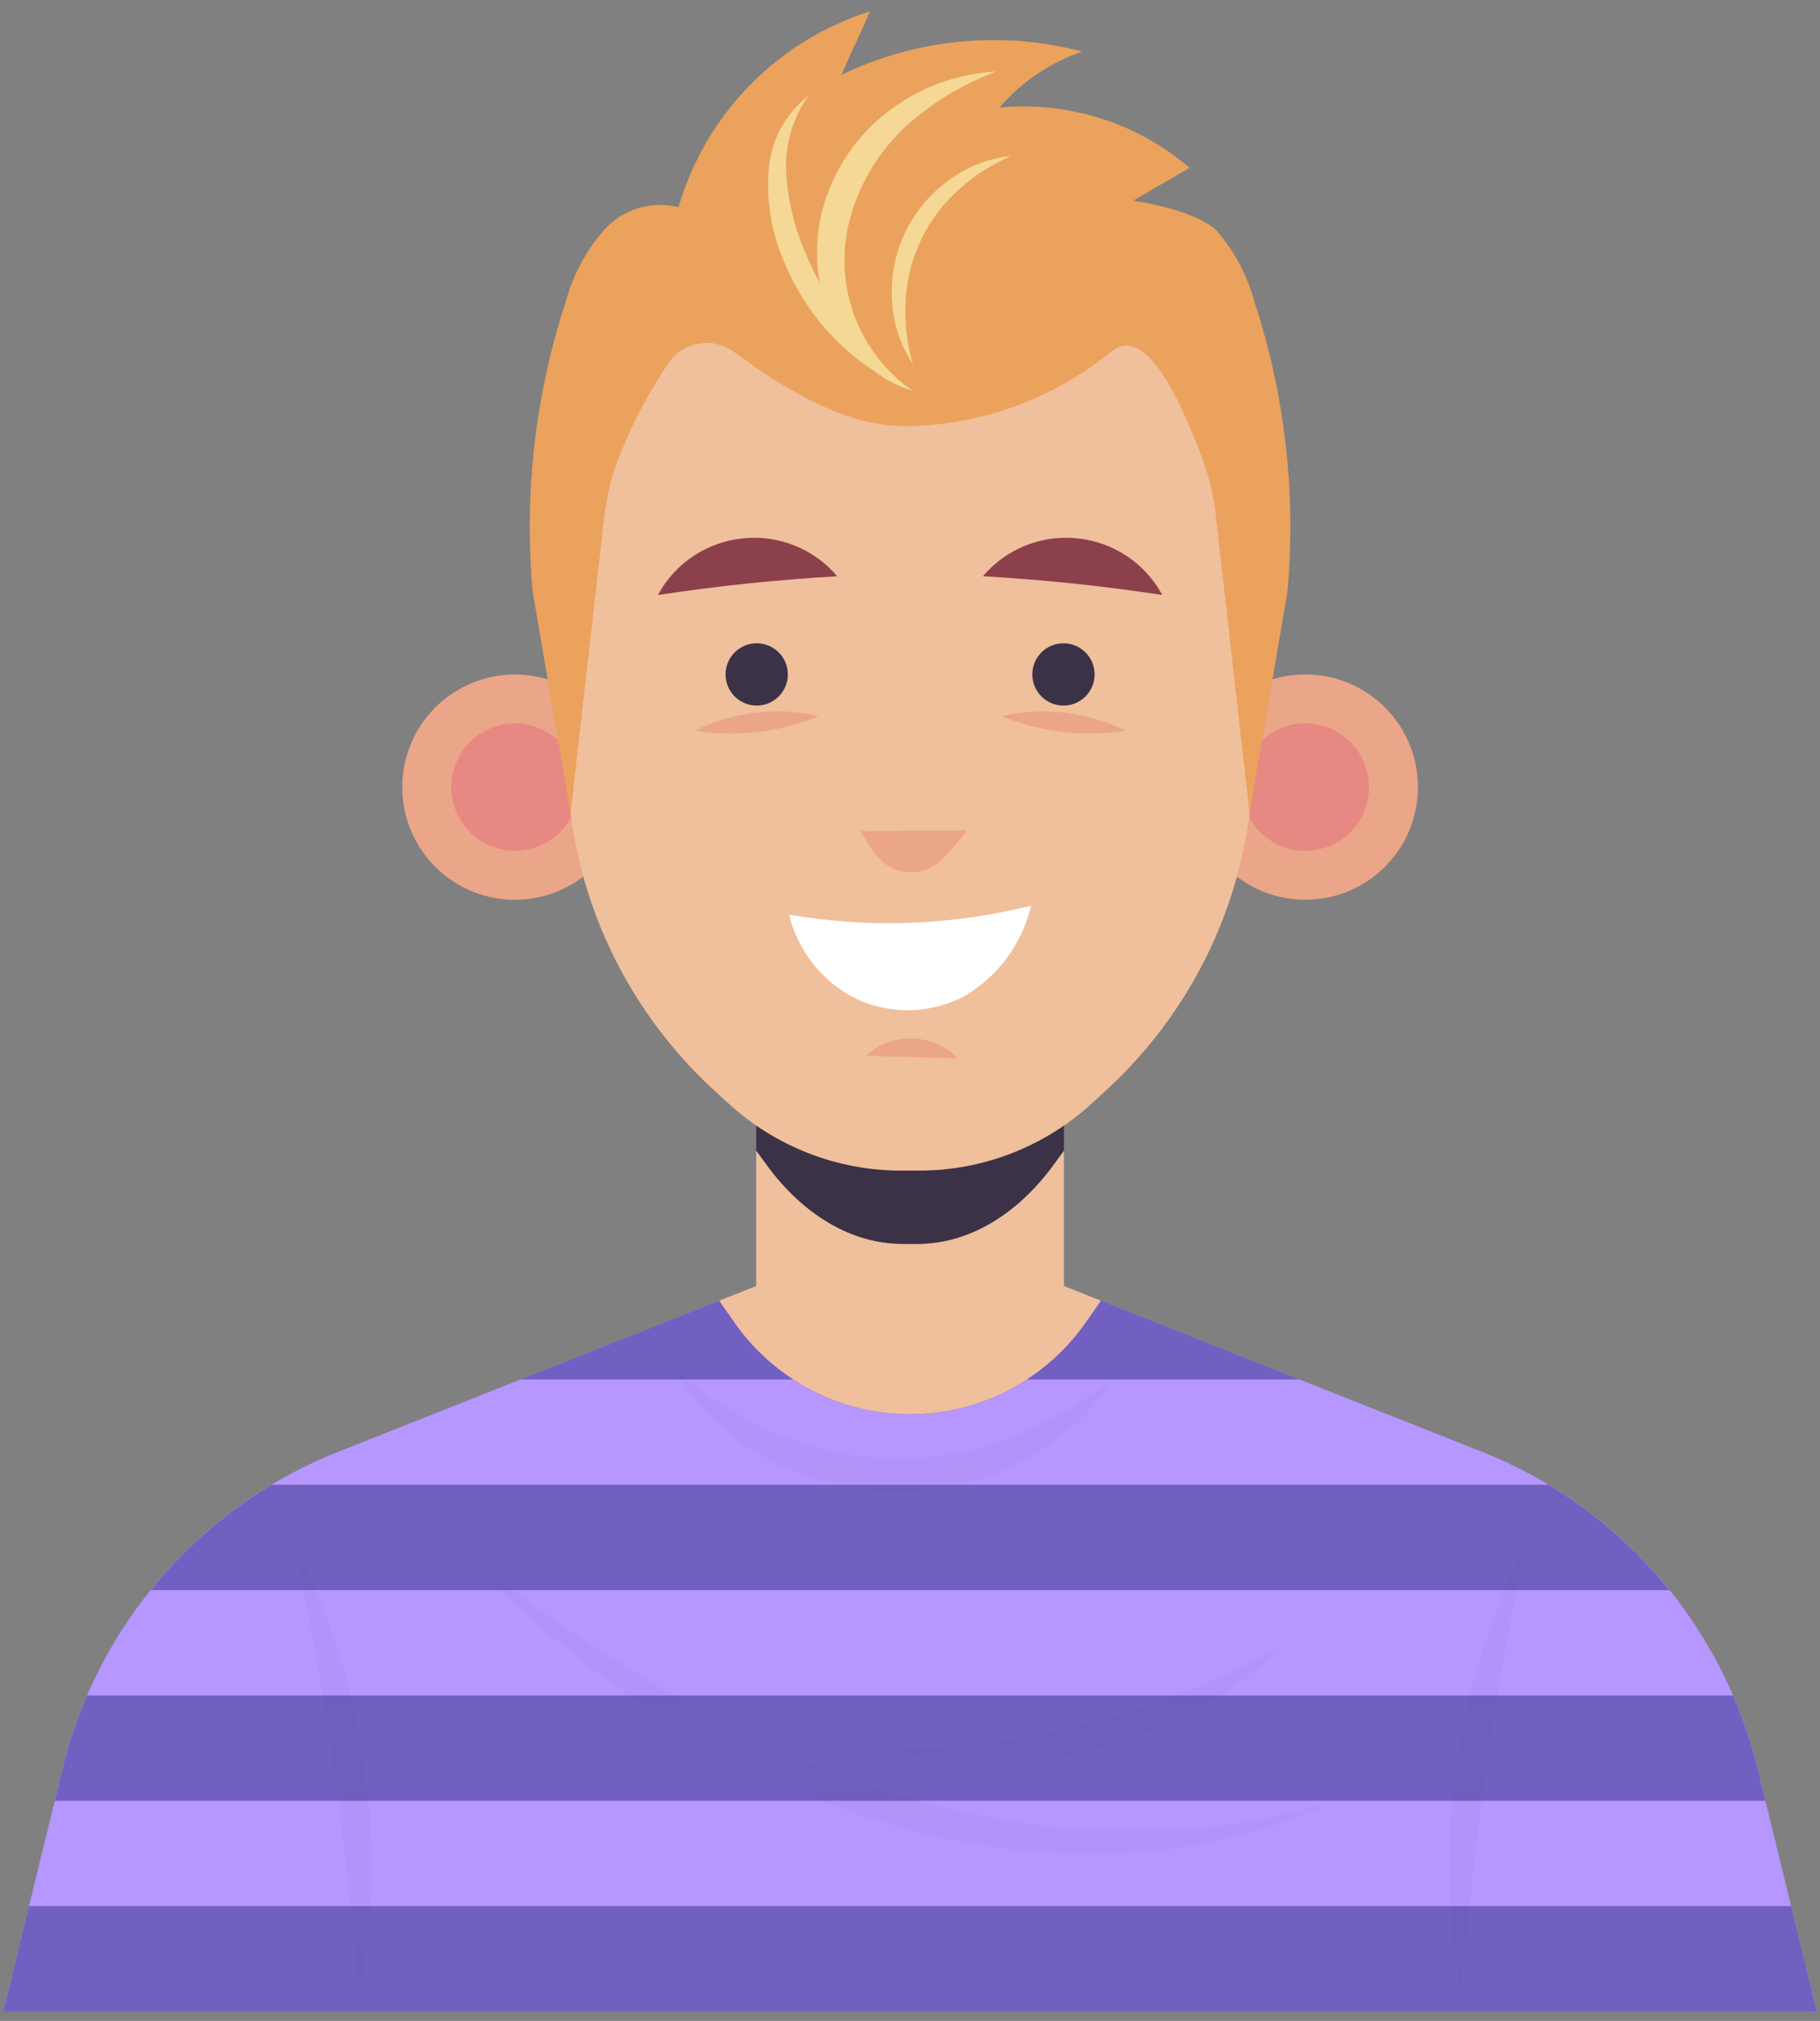 <svg width="145" height="161" viewBox="0 0 145 161" fill="none" xmlns="http://www.w3.org/2000/svg">
<rect x="0" y="0" width="145" height="161" fill="#808080" stroke="none"/>
<path d="M83.975 92.749C81 96.837 77.112 99.104 73.075 99.104H71.936C67.901 99.104 64.012 96.837 61.036 92.749L60.245 91.662V102.454L57.291 103.626L58.508 105.369C60.08 107.623 62.174 109.465 64.611 110.736C67.048 112.007 69.756 112.671 72.504 112.671C75.253 112.671 77.961 112.007 80.398 110.736C82.835 109.465 84.928 107.623 86.501 105.369L87.717 103.626L84.764 102.454V91.662L83.975 92.749Z" fill="#F0BF9C"/>
<path d="M71.936 99.1H73.077C77.112 99.1 81 96.833 83.977 92.745L84.768 91.658V77.348H60.247V91.658L61.038 92.745C64.012 96.837 67.9 99.1 71.936 99.1Z" fill="#3C3247"/>
<path d="M140.011 140.845C138.633 135.203 135.924 129.973 132.111 125.593C128.297 121.213 123.49 117.81 118.091 115.669L87.719 103.626L86.503 105.369C84.93 107.623 82.837 109.465 80.4 110.736C77.963 112.007 75.255 112.671 72.507 112.671C69.758 112.671 67.05 112.007 64.613 110.736C62.176 109.465 60.083 107.623 58.51 105.369L57.293 103.626L26.922 115.669C21.523 117.81 16.715 121.213 12.902 125.593C9.088 129.973 6.378 135.203 5 140.845L0.262 160.245H144.749L140.011 140.845Z" fill="#B696FF"/>
<path d="M5 140.845L4.361 143.465H140.651L140.011 140.845C139.525 138.87 138.874 136.939 138.066 135.073H6.947C6.138 136.939 5.487 138.87 5 140.845V140.845Z" fill="#7160C1"/>
<path d="M0.263 160.249H144.749L142.7 151.857H2.313L0.263 160.249Z" fill="#7160C1"/>
<path d="M87.719 103.626L86.503 105.369C85.247 107.166 83.656 108.704 81.818 109.898H103.536L87.719 103.626Z" fill="#7160C1"/>
<path d="M58.51 105.369L57.293 103.626L41.477 109.9H63.194C61.356 108.705 59.766 107.166 58.51 105.369Z" fill="#7160C1"/>
<path d="M12.01 126.681H133C130.309 123.337 127.046 120.496 123.364 118.289H21.646C17.964 120.495 14.701 123.337 12.01 126.681V126.681Z" fill="#7160C1"/>
<g opacity="0.3">
<g opacity="0.3">
<path opacity="0.3" d="M88.976 109.5C86.609 111.52 83.933 113.147 81.05 114.318C77.891 115.634 74.493 116.276 71.072 116.205C67.651 116.134 64.282 115.35 61.181 113.904C58.35 112.613 55.744 110.876 53.463 108.76C55.097 111.603 57.423 113.986 60.226 115.688C63.467 117.712 67.194 118.822 71.014 118.902C74.833 118.982 78.604 118.028 81.926 116.141C84.799 114.559 87.225 112.274 88.976 109.5Z" fill="#3C3247"/>
</g>
<g opacity="0.3">
<path opacity="0.3" d="M28.671 158.78C29.784 152.811 29.892 146.698 28.99 140.693C28.18 134.675 26.37 128.835 23.635 123.414C24.491 128.366 25.735 134.669 26.625 141.03C27.544 147.387 28.11 153.786 28.671 158.78Z" fill="#3C3247"/>
</g>
<g opacity="0.3">
<path opacity="0.3" d="M116.342 158.78C114.194 146.756 115.959 134.36 121.377 123.414C120.522 128.366 119.277 134.669 118.387 141.03C117.468 147.387 116.9 153.786 116.342 158.78Z" fill="#3C3247"/>
</g>
<g opacity="0.3">
<path opacity="0.3" d="M106.046 143.612C100.413 145.275 94.551 146.025 88.681 145.835C82.068 145.607 75.527 144.393 69.272 142.235C63.008 140.025 56.996 137.157 51.337 133.679C45.853 130.37 40.951 126.834 36.73 123.709C40.895 127.964 45.448 131.822 50.33 135.232C55.921 139.162 62.026 142.304 68.473 144.57C74.968 146.817 81.817 147.872 88.687 147.683C94.691 147.531 100.6 146.145 106.046 143.612V143.612Z" fill="#3C3247"/>
</g>
<g opacity="0.3">
<path opacity="0.3" d="M101.92 131.311C97.16 133.854 92.128 135.851 86.92 137.263C81.684 138.571 76.316 139.283 70.92 139.385C73.427 140.095 76.019 140.46 78.625 140.471C84.618 140.519 90.517 138.982 95.725 136.018C97.993 134.736 100.077 133.153 101.92 131.311V131.311Z" fill="#3C3247"/>
</g>
</g>
<path d="M49.756 64.774C50.896 59.951 47.91 55.116 43.087 53.976C38.263 52.836 33.429 55.822 32.288 60.645C31.148 65.469 34.134 70.303 38.958 71.444C43.781 72.584 48.616 69.598 49.756 64.774Z" fill="#EBA588"/>
<path d="M46.1 62.706C46.1 63.709 45.802 64.69 45.245 65.524C44.687 66.358 43.895 67.008 42.968 67.392C42.041 67.776 41.021 67.876 40.037 67.68C39.053 67.485 38.149 67.002 37.44 66.292C36.73 65.583 36.247 64.679 36.051 63.695C35.856 62.711 35.956 61.691 36.34 60.764C36.724 59.837 37.374 59.045 38.208 58.487C39.042 57.93 40.023 57.632 41.026 57.632C42.372 57.632 43.662 58.167 44.614 59.118C45.565 60.07 46.1 61.36 46.1 62.706Z" fill="#E78882"/>
<path d="M110.339 69.053C113.844 65.548 113.844 59.864 110.339 56.359C106.834 52.854 101.15 52.854 97.645 56.359C94.14 59.864 94.14 65.548 97.645 69.053C101.15 72.558 106.834 72.558 110.339 69.053Z" fill="#EBA588"/>
<path d="M98.918 62.706C98.918 63.71 99.216 64.691 99.773 65.525C100.331 66.359 101.123 67.01 102.05 67.394C102.978 67.778 103.998 67.878 104.982 67.682C105.967 67.487 106.871 67.003 107.58 66.293C108.29 65.584 108.773 64.68 108.969 63.695C109.164 62.711 109.064 61.691 108.679 60.764C108.295 59.836 107.645 59.044 106.81 58.487C105.976 57.929 104.995 57.632 103.991 57.632C103.325 57.632 102.665 57.763 102.049 58.018C101.434 58.273 100.875 58.647 100.403 59.118C99.932 59.589 99.559 60.149 99.304 60.764C99.049 61.38 98.918 62.04 98.918 62.706V62.706Z" fill="#E78882"/>
<path d="M72.506 16.857C65.254 16.857 58.299 19.738 53.171 24.866C48.043 29.993 45.161 36.948 45.16 44.2V60.183C45.16 65.202 46.204 70.165 48.225 74.759C50.246 79.353 53.2 83.476 56.9 86.867L58.039 87.911C61.792 91.351 66.699 93.26 71.79 93.26H73.23C78.321 93.26 83.228 91.351 86.981 87.911L88.12 86.867C91.819 83.476 94.772 79.354 96.793 74.761C98.814 70.168 99.857 65.205 99.857 60.187V44.2C99.856 40.609 99.149 37.053 97.774 33.735C96.399 30.417 94.384 27.403 91.844 24.864C89.305 22.325 86.29 20.311 82.972 18.937C79.653 17.563 76.097 16.857 72.506 16.857Z" fill="#F0BF9C"/>
<path d="M88.546 28C91.31 25.729 94.146 32.112 95.806 36.576C96.333 37.998 96.685 39.48 96.854 40.987L99.554 64.787L102.571 47.14C103.273 39.344 102.379 31.486 99.942 24.047C99.373 21.933 98.33 19.977 96.892 18.327C94.892 16.583 90.277 15.999 90.277 15.999C91.777 15.061 93.265 14.299 94.765 13.362C92.691 11.588 90.281 10.249 87.678 9.427C85.076 8.605 82.334 8.315 79.617 8.575C81.382 6.526 83.659 4.984 86.217 4.106C79.81 2.425 73.013 3.082 67.047 5.96C67.753 4.247 68.599 2.619 69.304 0.906C65.679 2.056 62.392 4.08 59.733 6.799C57.074 9.519 55.124 12.85 54.055 16.5C52.993 16.238 51.88 16.269 50.834 16.591C49.789 16.913 48.851 17.514 48.121 18.328C46.683 19.978 45.639 21.934 45.07 24.048C42.634 31.487 41.739 39.345 42.441 47.141L45.458 64.788L48.139 41.168C48.34 39.4 48.789 37.668 49.473 36.025C50.489 33.49 51.782 31.076 53.328 28.825C53.615 28.434 53.977 28.103 54.393 27.852C54.809 27.601 55.27 27.435 55.75 27.363C56.23 27.291 56.72 27.314 57.191 27.432C57.662 27.55 58.105 27.76 58.495 28.05C62.638 31.094 67.469 34.02 72.289 33.955C78.223 33.853 83.95 31.755 88.546 28V28Z" fill="#EBA25D"/>
<path d="M60.286 56.211C61.656 56.211 62.767 55.1 62.767 53.73C62.767 52.36 61.656 51.249 60.286 51.249C58.916 51.249 57.805 52.36 57.805 53.73C57.805 55.1 58.916 56.211 60.286 56.211Z" fill="#3C3247"/>
<path d="M84.726 56.211C86.096 56.211 87.207 55.1 87.207 53.73C87.207 52.36 86.096 51.249 84.726 51.249C83.356 51.249 82.245 52.36 82.245 53.73C82.245 55.1 83.356 56.211 84.726 56.211Z" fill="#3C3247"/>
<path d="M77.03 66.159L68.565 66.213C68.995 67.008 69.51 67.753 70.101 68.437C70.727 69.082 71.579 69.459 72.477 69.487C73.376 69.516 74.25 69.194 74.915 68.589C75.697 67.849 76.405 67.035 77.03 66.159Z" fill="#EBA588"/>
<path d="M82.149 72.153C75.841 73.734 69.272 73.977 62.864 72.866C63.214 74.313 63.877 75.665 64.807 76.827C65.737 77.989 66.911 78.932 68.246 79.59C69.571 80.199 71.015 80.503 72.473 80.48C73.931 80.456 75.365 80.105 76.669 79.453C78.038 78.682 79.232 77.635 80.175 76.378C81.118 75.122 81.791 73.683 82.149 72.153V72.153Z" fill="white"/>
<path d="M59.166 42.893C57.758 43.036 56.406 43.522 55.23 44.308C54.053 45.095 53.087 46.158 52.416 47.404C57.149 46.681 61.912 46.184 66.704 45.911C65.79 44.83 64.625 43.99 63.311 43.464C61.996 42.938 60.573 42.742 59.166 42.893V42.893Z" fill="#8C404C"/>
<path d="M85.846 42.893C87.254 43.035 88.606 43.52 89.784 44.306C90.961 45.092 91.928 46.154 92.6 47.4C87.867 46.677 83.104 46.18 78.312 45.907C79.226 44.828 80.391 43.988 81.704 43.463C83.017 42.938 84.44 42.742 85.846 42.893V42.893Z" fill="#8C404C"/>
<path d="M76.324 84.325C75.367 83.347 74.068 82.778 72.7 82.736C71.332 82.694 70.002 83.183 68.986 84.1C71.3 84.187 74.007 84.238 76.324 84.325Z" fill="#EBA588"/>
<path d="M65.225 57.046C61.896 56.288 58.407 56.702 55.347 58.218C58.685 58.738 62.102 58.333 65.225 57.046V57.046Z" fill="#EBA588"/>
<path d="M79.787 57.046C83.117 56.288 86.606 56.702 89.666 58.218C86.328 58.738 82.911 58.333 79.787 57.046V57.046Z" fill="#EBA588"/>
<path d="M68.029 25.056C67.071 22.379 67.03 19.459 67.912 16.756C68.791 14.019 70.407 11.577 72.582 9.697C74.592 7.972 76.892 6.618 79.375 5.697C76.571 5.848 73.86 6.756 71.531 8.324C68.77 10.169 66.718 12.899 65.714 16.065C65.205 17.68 65.004 19.376 65.122 21.065C65.159 21.569 65.23 22.07 65.333 22.565C64.92 21.819 64.548 21.051 64.218 20.265C63.27 18.131 62.73 15.839 62.626 13.507C62.562 11.413 63.185 9.355 64.4 7.648C63.503 8.341 62.76 9.213 62.218 10.208C61.676 11.204 61.346 12.301 61.25 13.43C61.031 16.013 61.468 18.609 62.522 20.977C63.509 23.336 64.957 25.473 66.782 27.264C67.635 28.107 68.573 28.858 69.582 29.506C70.516 30.244 71.582 30.8 72.722 31.143C70.567 29.648 68.927 27.521 68.029 25.056V25.056Z" fill="#F5D896"/>
<path d="M75.878 14.158C74.243 15.261 72.936 16.784 72.094 18.567C71.252 20.35 70.906 22.327 71.093 24.29C71.232 25.977 71.794 27.6 72.729 29.011C72.279 27.469 72.08 25.865 72.137 24.26C72.185 22.495 72.6 20.758 73.354 19.161C74.108 17.564 75.186 16.142 76.519 14.983C77.722 13.919 79.088 13.055 80.565 12.423C78.881 12.597 77.269 13.194 75.878 14.158V14.158Z" fill="#F5D896"/>
</svg>
